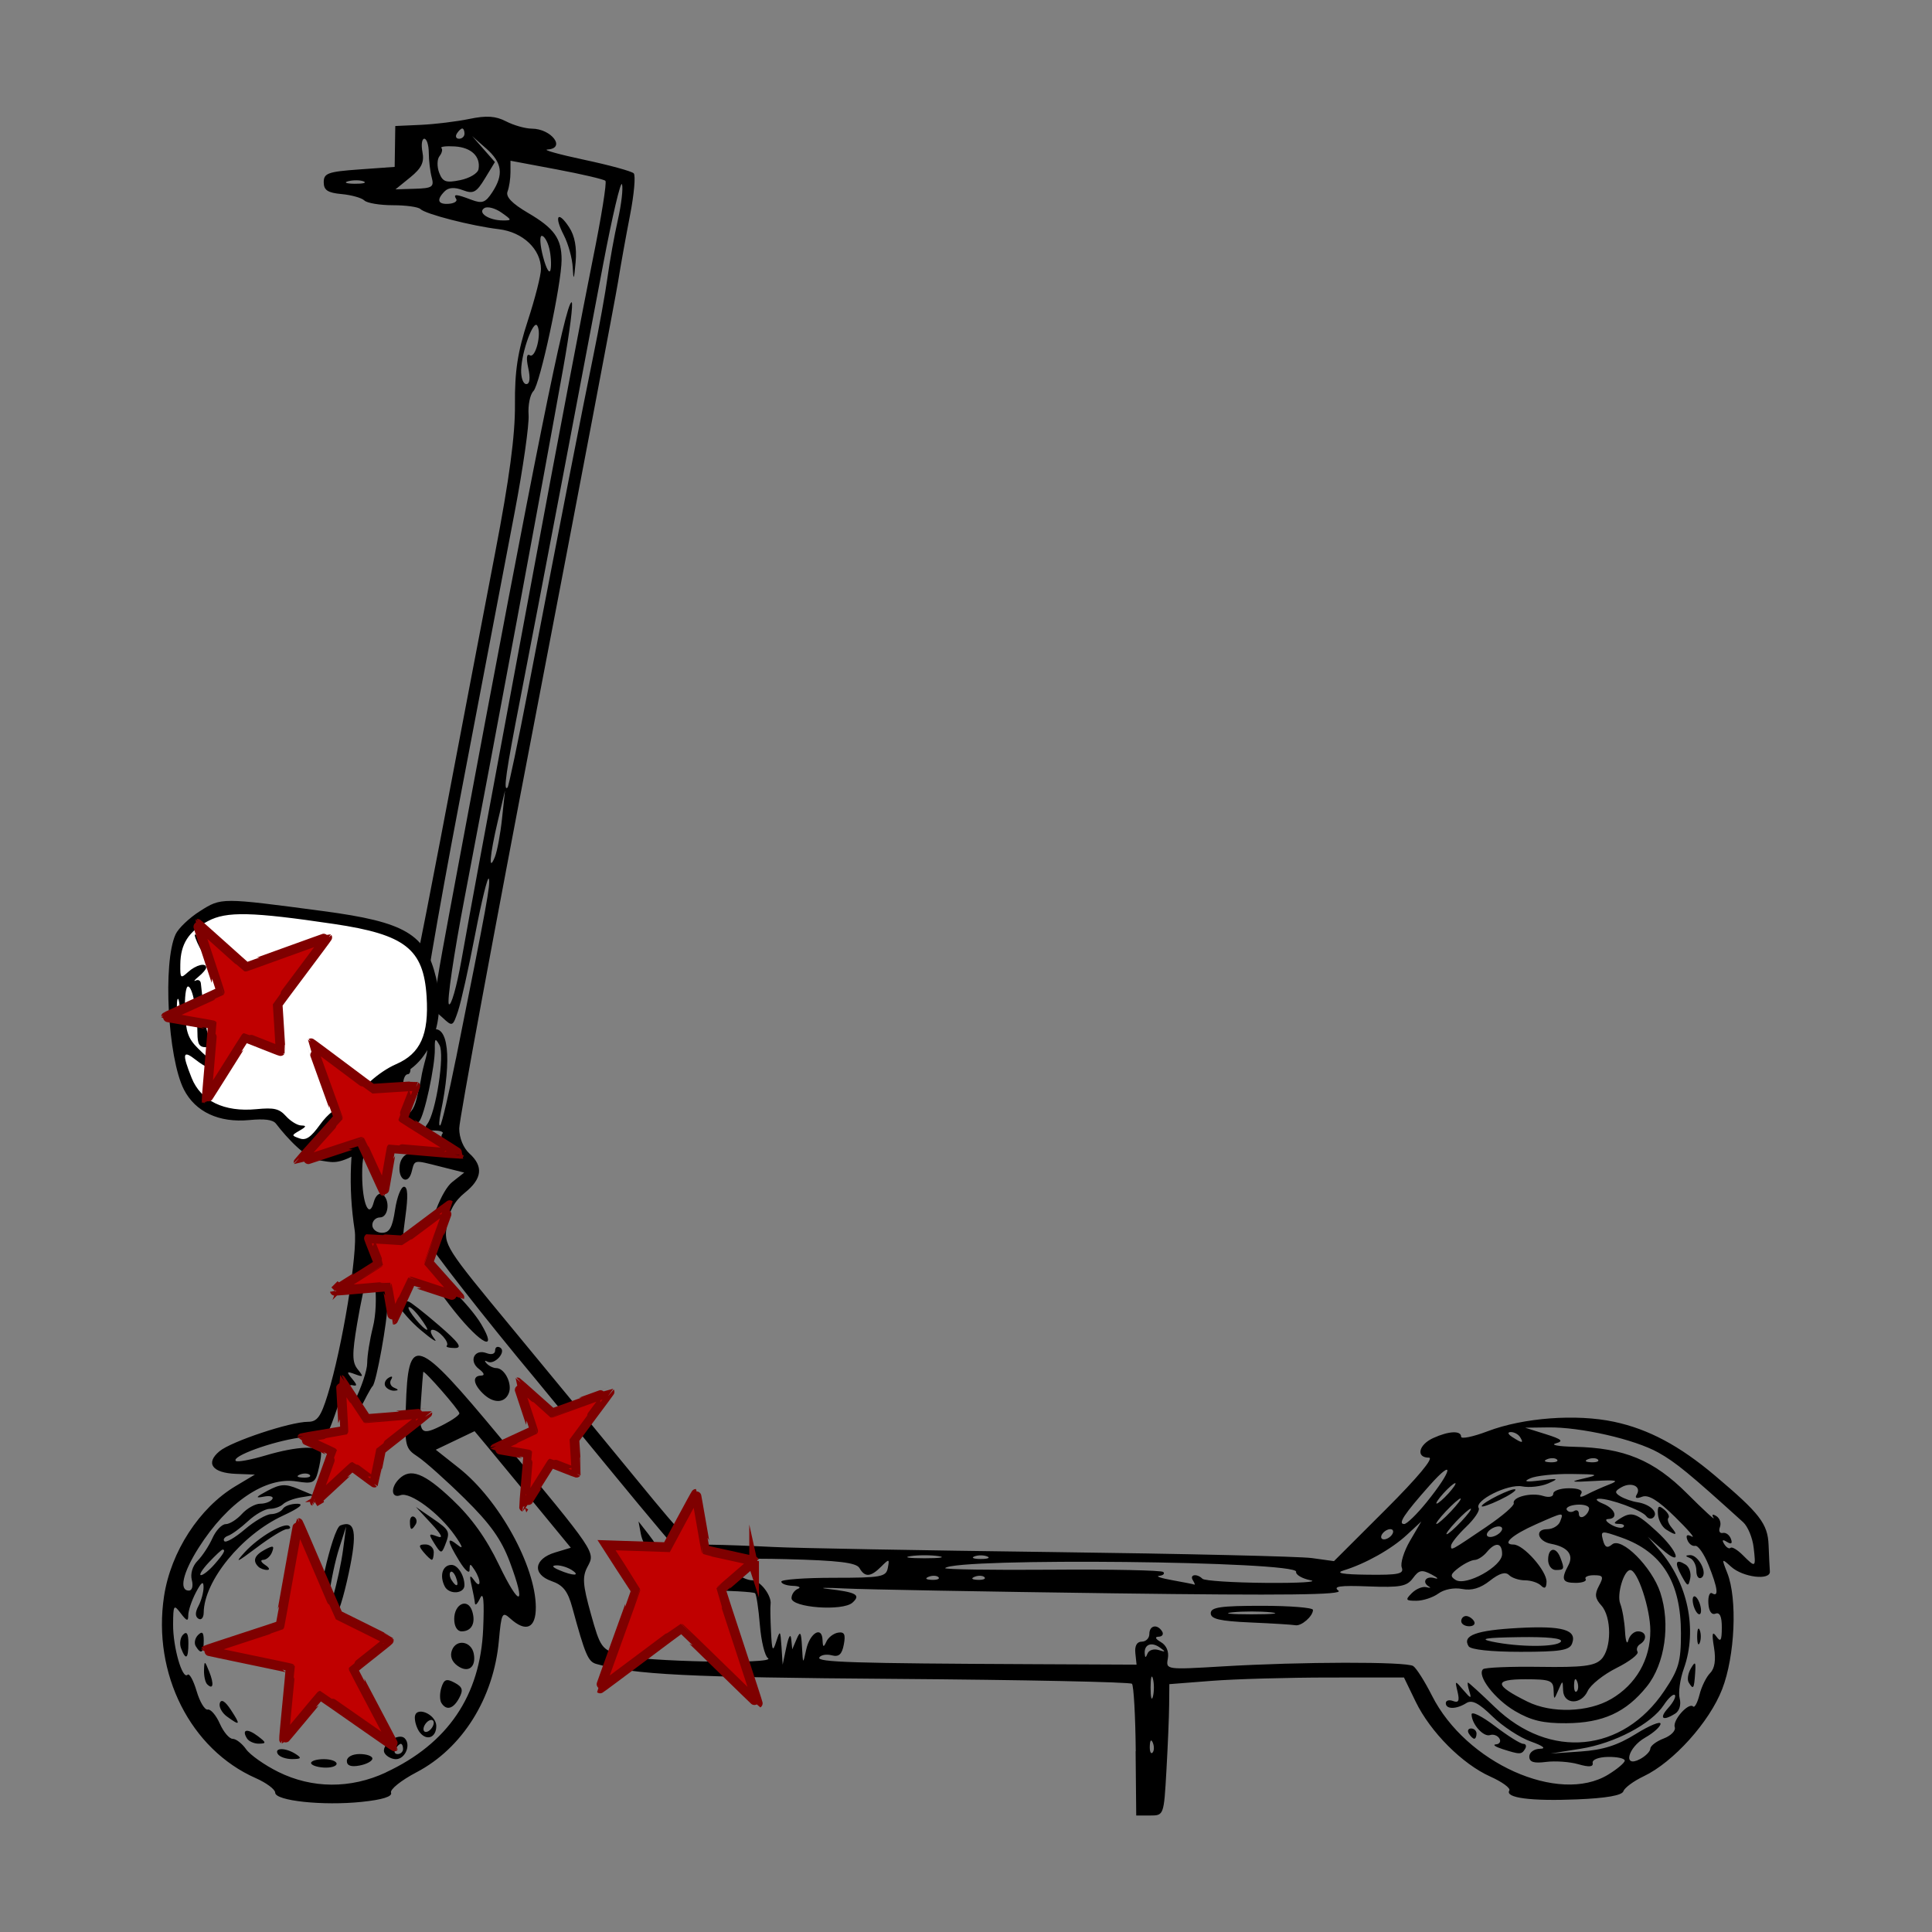 <?xml version="1.0" encoding="UTF-8" standalone="no"?>
<!-- Created with Inkscape (http://www.inkscape.org/) -->

<svg
   width="100mm"
   height="100mm"
   viewBox="0 0 100 100"
   version="1.1"
   id="svg5"
   xml:space="preserve"
   inkscape:version="1.2.2 (732a01da63, 2022-12-09)"
   sodipodi:docname="scooter.svg"
   xmlns:inkscape="http://www.inkscape.org/namespaces/inkscape"
   xmlns:sodipodi="http://sodipodi.sourceforge.net/DTD/sodipodi-0.dtd"
   xmlns="http://www.w3.org/2000/svg"
   xmlns:svg="http://www.w3.org/2000/svg"><rect x="0" y="0" width="100" height="100" fill="#808080" stroke="none"/><sodipodi:namedview
     id="namedview7"
     pagecolor="#ffffff"
     bordercolor="#000000"
     borderopacity="0.25"
     inkscape:showpageshadow="2"
     inkscape:pageopacity="0.0"
     inkscape:pagecheckerboard="0"
     inkscape:deskcolor="#d1d1d1"
     inkscape:document-units="mm"
     showgrid="false"
     inkscape:zoom="2.1165587"
     inkscape:cx="177.41062"
     inkscape:cy="202.92374"
     inkscape:window-width="1920"
     inkscape:window-height="1009"
     inkscape:window-x="1912"
     inkscape:window-y="-8"
     inkscape:window-maximized="1"
     inkscape:current-layer="layer1" /><defs
     id="defs2" /><g
     inkscape:label="Layer 1"
     inkscape:groupmode="layer"
     id="layer1"><g
       id="g3742"><path
         style="fill:#000000;stroke-width:0.265"
         d="m 58.786,90.64 c -0.017,-1.828 -0.106,-3.397 -0.196,-3.488 -0.09,-0.09 -5.61,-0.204 -12.265,-0.253 -10.735,-0.079 -13.486,-0.216 -15.458,-0.772 -0.428,-0.121 -0.577,-0.47 -1.245,-2.92 -0.231,-0.849 -0.475,-1.161 -1.07,-1.368 -1.016,-0.354 -0.921,-1.151 0.178,-1.483 l 0.815,-0.246 -1.864,-2.267 c -1.025,-1.247 -2.146,-2.604 -2.491,-3.016 l -0.626,-0.749 -1.004,0.48 -1.004,0.48 1.203,0.952 c 2.068,1.636 3.961,5.063 3.975,7.194 0.007,1.098 -0.508,1.327 -1.325,0.588 -0.413,-0.374 -0.457,-0.287 -0.588,1.154 -0.27,2.978 -1.89,5.564 -4.265,6.808 -0.788,0.412 -1.38,0.887 -1.316,1.055 0.077,0.2 -0.446,0.364 -1.513,0.475 -2.006,0.21 -4.483,-0.052 -4.483,-0.475 0,-0.17 -0.453,-0.509 -1.006,-0.753 -3.379,-1.491 -5.353,-5.404 -4.748,-9.41 0.349,-2.307 1.829,-4.587 3.703,-5.705 l 1,-0.597 -0.977,-0.037 c -1.231,-0.046 -1.6,-0.552 -0.856,-1.171 0.612,-0.509 3.663,-1.524 4.582,-1.524 0.475,0 0.666,-0.262 1.015,-1.389 0.76,-2.455 1.572,-7.403 1.4,-8.529 -0.344,-2.251 -0.257,-4.341 0.295,-7.015 0.73,-3.542 1,-4.233 1.647,-4.233 0.283,0 0.553,0.118 0.602,0.261 0.049,0.144 0.897,-3.994 1.886,-9.194 0.989,-5.201 2.267,-11.896 2.841,-14.88 0.736,-3.825 1.039,-6.087 1.026,-7.673 -0.014,-1.736 0.138,-2.725 0.664,-4.336 0.375,-1.148 0.682,-2.352 0.682,-2.676 0,-1.029 -0.937,-1.916 -2.181,-2.065 -1.417,-0.17 -3.797,-0.781 -4.059,-1.043 -0.109,-0.109 -0.75,-0.198 -1.424,-0.198 -0.674,0 -1.339,-0.111 -1.477,-0.246 -0.138,-0.135 -0.668,-0.284 -1.177,-0.331 -0.721,-0.066 -0.926,-0.202 -0.926,-0.614 0,-0.466 0.22,-0.545 1.836,-0.661 l 1.836,-0.132 0.016,-1.058 0.016,-1.058 1.323,-0.06 c 0.728,-0.033 1.856,-0.171 2.508,-0.306 0.893,-0.185 1.362,-0.154 1.905,0.126 0.396,0.205 0.994,0.374 1.329,0.376 1.028,0.007 1.788,1.025 0.807,1.081 -0.255,0.015 0.603,0.253 1.906,0.531 1.303,0.277 2.457,0.593 2.563,0.701 0.107,0.108 0.02,1.09 -0.193,2.181 -0.213,1.091 -0.491,2.639 -0.618,3.44 -0.128,0.8 -2.029,10.802 -4.225,22.225 -2.196,11.423 -3.994,21.138 -3.995,21.589 -0.002,0.485 0.213,1.014 0.527,1.298 0.736,0.666 0.661,1.311 -0.237,2.031 -0.527,0.423 -0.817,0.945 -0.93,1.673 -0.161,1.046 -0.12,1.111 3.446,5.424 1.985,2.401 4.853,5.884 6.372,7.739 2.73,3.332 2.777,3.374 3.869,3.383 0.608,0.005 2.058,0.059 3.222,0.118 1.164,0.059 7.653,0.177 14.42,0.262 6.767,0.085 12.817,0.225 13.445,0.312 l 1.142,0.158 2.682,-2.678 c 1.651,-1.648 2.509,-2.678 2.232,-2.678 -0.685,0 -0.538,-0.669 0.224,-1.016 0.806,-0.367 1.443,-0.397 1.443,-0.068 0,0.132 0.62,0.003 1.379,-0.285 1.843,-0.7 4.574,-0.905 6.533,-0.489 1.781,0.378 3.391,1.236 5.224,2.784 2.33,1.967 2.736,2.494 2.779,3.6 0.022,0.567 0.052,1.179 0.066,1.361 0.039,0.484 -1.393,0.313 -2.004,-0.24 -0.498,-0.451 -0.503,-0.443 -0.201,0.319 0.531,1.338 0.401,4.3 -0.264,6.017 -0.662,1.708 -2.531,3.782 -4.065,4.51 -0.516,0.245 -0.987,0.593 -1.047,0.773 -0.072,0.217 -0.888,0.36 -2.408,0.422 -2.382,0.098 -3.732,-0.08 -3.497,-0.46 0.075,-0.121 -0.367,-0.445 -0.981,-0.72 -1.452,-0.65 -3.106,-2.309 -3.867,-3.88 l -0.605,-1.25 -3.879,0.002 c -2.133,7.9e-4 -4.866,0.078 -6.072,0.172 l -2.193,0.171 -0.01,1.084 c -0.005,0.596 -0.069,2.126 -0.142,3.4 -0.131,2.307 -0.134,2.315 -0.847,2.315 h -0.715 l -0.032,-3.324 z m -38.812,1.098 c 3.207,-1.493 4.887,-3.973 5.035,-7.431 0.062,-1.453 0.013,-1.951 -0.157,-1.587 -0.136,0.291 -0.257,0.41 -0.27,0.265 -0.012,-0.146 -0.09,-0.562 -0.174,-0.926 -0.119,-0.519 -0.09,-0.576 0.132,-0.265 0.353,0.495 0.378,0.014 0.027,-0.529 -0.228,-0.353 -0.257,-0.353 -0.262,0 -0.003,0.218 -0.243,0.007 -0.533,-0.469 -0.647,-1.062 -0.669,-1.296 -0.075,-0.82 0.3,0.241 0.249,0.073 -0.151,-0.497 -0.811,-1.157 -2.32,-2.277 -2.813,-2.088 -0.479,0.184 -0.534,-0.383 -0.082,-0.835 0.592,-0.592 1.298,-0.321 2.757,1.059 1,0.946 1.754,1.998 2.412,3.366 1.09,2.266 1.436,2.185 0.568,-0.133 -0.439,-1.172 -1.007,-1.97 -2.333,-3.278 -0.965,-0.95 -2.06,-1.929 -2.434,-2.174 -0.647,-0.425 -0.677,-0.549 -0.615,-2.559 0.118,-3.844 0.496,-3.72 4.925,1.616 4.949,5.963 4.889,5.875 4.481,6.638 -0.28,0.524 -0.252,0.926 0.173,2.449 0.487,1.746 0.552,1.836 1.545,2.135 1.114,0.336 8.112,0.475 7.62,0.151 -0.162,-0.107 -0.351,-0.879 -0.419,-1.715 -0.068,-0.837 -0.179,-1.577 -0.247,-1.645 -0.068,-0.068 -1.339,-0.141 -2.825,-0.162 -1.486,-0.021 -2.767,-0.144 -2.847,-0.273 -0.08,-0.13 0.308,-0.237 0.862,-0.239 0.554,-0.002 1.529,-0.185 2.166,-0.407 1.04,-0.362 1.204,-0.362 1.608,0.004 0.247,0.224 0.645,0.407 0.883,0.407 0.413,0 1.027,0.803 0.953,1.246 -0.019,0.115 -0.009,0.745 0.023,1.4 0.049,1.01 0.09,1.09 0.27,0.529 0.198,-0.617 0.216,-0.599 0.273,0.265 l 0.061,0.926 0.195,-0.926 c 0.115,-0.544 0.217,-0.708 0.248,-0.397 l 0.053,0.529 0.227,-0.529 c 0.189,-0.44 0.236,-0.373 0.277,0.397 0.05,0.921 0.051,0.922 0.217,0.154 0.189,-0.872 0.819,-1.249 0.847,-0.507 0.015,0.388 0.055,0.405 0.198,0.088 0.099,-0.218 0.372,-0.428 0.607,-0.466 0.327,-0.053 0.396,0.091 0.296,0.617 -0.098,0.513 -0.256,0.654 -0.625,0.557 -0.272,-0.071 -0.561,-0.021 -0.642,0.111 -0.152,0.247 1.736,0.306 11.128,0.348 l 5.292,0.024 -0.063,-0.595 c -0.04,-0.379 0.08,-0.595 0.331,-0.595 0.217,0 0.394,-0.179 0.394,-0.397 0,-0.449 0.414,-0.532 0.661,-0.132 0.09,0.146 0.008,0.268 -0.183,0.273 -0.213,0.005 -0.166,0.113 0.119,0.279 0.288,0.168 0.425,0.493 0.36,0.852 -0.105,0.578 -0.091,0.58 2.842,0.405 4.063,-0.243 9.5,-0.253 9.858,-0.018 0.163,0.107 0.6,0.797 0.972,1.534 1.757,3.484 6.569,5.641 9.117,4.087 0.473,-0.288 0.86,-0.615 0.86,-0.727 0,-0.111 -0.387,-0.197 -0.86,-0.19 -0.491,0.007 -0.834,0.14 -0.801,0.31 0.042,0.209 -0.182,0.229 -0.743,0.068 -0.441,-0.127 -1.192,-0.18 -1.669,-0.119 -0.637,0.082 -0.867,0.008 -0.867,-0.279 0,-0.215 0.247,-0.395 0.551,-0.401 0.346,-0.007 0.169,-0.148 -0.477,-0.378 -0.565,-0.201 -1.459,-0.787 -1.985,-1.301 -0.712,-0.696 -1.059,-0.871 -1.353,-0.684 -0.515,0.326 -1.058,0.327 -1.058,0.002 0,-0.141 0.17,-0.191 0.378,-0.111 0.282,0.108 0.341,-0.011 0.232,-0.471 -0.144,-0.609 -0.141,-0.61 0.305,-0.087 0.378,0.443 0.428,0.453 0.306,0.066 -0.08,-0.255 -0.113,-0.463 -0.072,-0.463 0.04,0 0.668,0.573 1.395,1.274 2.829,2.726 6.614,2.361 8.767,-0.847 0.748,-1.114 0.86,-1.502 0.86,-2.981 0,-2.648 -0.974,-4.21 -3.091,-4.957 -1.032,-0.364 -1.075,-0.358 -0.947,0.131 0.101,0.386 0.219,0.442 0.478,0.227 0.484,-0.401 2.055,1.17 2.491,2.491 0.538,1.629 0.242,3.696 -0.696,4.863 -1.079,1.342 -2.272,1.888 -4.164,1.903 -1.193,0.01 -1.823,-0.139 -2.656,-0.627 -1.059,-0.621 -1.99,-1.838 -1.659,-2.168 0.09,-0.09 1.406,-0.145 2.926,-0.123 2.225,0.033 2.846,-0.043 3.189,-0.386 0.546,-0.545 0.55,-2.194 0.008,-2.793 -0.329,-0.363 -0.355,-0.579 -0.123,-1.013 0.255,-0.477 0.22,-0.551 -0.259,-0.551 -0.305,0 -0.499,0.089 -0.431,0.198 0.068,0.109 -0.164,0.198 -0.514,0.198 -0.696,0 -0.77,-0.181 -0.377,-0.916 0.289,-0.54 -0.041,-0.946 -0.899,-1.106 -0.693,-0.129 -0.863,-0.756 -0.205,-0.756 0.288,0 0.591,-0.179 0.675,-0.397 0.192,-0.5 0.209,-0.502 -1.242,0.14 -1.252,0.554 -1.805,1.051 -1.168,1.051 0.513,0 1.719,1.362 1.707,1.927 -0.007,0.325 -0.096,0.387 -0.284,0.198 -0.15,-0.15 -0.523,-0.273 -0.829,-0.273 -0.306,0 -0.678,-0.122 -0.828,-0.272 -0.186,-0.187 -0.499,-0.094 -0.993,0.295 -0.495,0.389 -0.945,0.522 -1.434,0.425 -0.413,-0.082 -0.93,0.017 -1.227,0.234 -0.282,0.207 -0.797,0.376 -1.143,0.376 -0.559,0 -0.585,-0.044 -0.234,-0.396 0.218,-0.218 0.554,-0.356 0.747,-0.308 0.193,0.049 0.261,0.038 0.152,-0.023 -0.396,-0.222 -0.186,-0.576 0.265,-0.447 0.255,0.073 0.193,-0.01 -0.138,-0.184 -0.508,-0.267 -0.658,-0.238 -0.968,0.187 -0.313,0.428 -0.655,0.492 -2.31,0.428 -1.477,-0.057 -1.847,-0.004 -1.545,0.221 0.293,0.218 -2.753,0.254 -11.642,0.137 -6.621,-0.087 -12.872,-0.2 -13.891,-0.25 -1.019,-0.05 -1.435,-0.043 -0.926,0.017 1.506,0.176 1.751,0.31 1.304,0.715 -0.505,0.456 -3.156,0.261 -3.156,-0.232 0,-0.192 0.149,-0.409 0.331,-0.483 0.182,-0.073 0.063,-0.143 -0.265,-0.154 -0.327,-0.011 -0.595,-0.11 -0.595,-0.219 2.7e-4,-0.109 1.219,-0.198 2.708,-0.198 2.464,0 2.717,-0.046 2.806,-0.51 0.092,-0.478 0.07,-0.482 -0.346,-0.066 -0.542,0.542 -0.843,0.561 -1.121,0.073 -0.161,-0.282 -1.076,-0.393 -3.825,-0.463 -1.987,-0.051 -3.556,5.3e-4 -3.486,0.114 0.128,0.206 -1.408,0.015 -1.794,-0.224 -0.113,-0.07 -1.79,-2.059 -3.726,-4.419 -1.936,-2.361 -3.72,-4.531 -3.963,-4.822 -2.494,-2.985 -5.51,-6.844 -5.51,-7.05 0,-0.931 0.693,-2.699 1.221,-3.114 l 0.625,-0.492 -1.172,-0.295 c -1.484,-0.374 -1.38,-0.391 -1.551,0.261 -0.188,0.72 -0.731,0.392 -0.613,-0.371 0.051,-0.333 0.28,-0.583 0.537,-0.584 0.246,-0.001 0.548,-0.165 0.671,-0.365 0.123,-0.199 0.358,-0.279 0.522,-0.178 0.164,0.101 0.23,0.295 0.146,0.431 -0.084,0.135 0.038,0.246 0.27,0.246 0.33,0 0.364,-0.108 0.157,-0.494 -0.146,-0.272 -0.189,-0.57 -0.098,-0.661 0.092,-0.092 -0.105,-0.167 -0.439,-0.167 -0.446,0 -0.537,-0.087 -0.347,-0.331 0.446,-0.569 0.917,-3.591 0.637,-4.09 -0.215,-0.384 -0.252,-0.353 -0.242,0.198 0.015,0.893 -0.548,3.493 -0.815,3.76 -0.12,0.12 -0.525,0.101 -0.902,-0.043 -0.79,-0.3 -1.445,0.239 -1.304,1.075 0.051,0.302 -0.075,0.489 -0.331,0.489 -0.317,0 -0.413,0.292 -0.409,1.257 0.005,1.469 0.365,2.296 0.603,1.385 0.084,-0.321 0.277,-0.5 0.434,-0.404 0.427,0.264 0.338,1.202 -0.114,1.202 -0.218,0 -0.397,0.179 -0.397,0.397 0,0.218 0.225,0.397 0.499,0.397 0.389,0 0.539,-0.263 0.678,-1.191 0.098,-0.655 0.307,-1.191 0.463,-1.191 0.195,0 0.218,0.481 0.074,1.521 -0.116,0.837 -0.221,1.938 -0.235,2.447 -0.013,0.509 -0.173,1.021 -0.355,1.138 -0.182,0.116 -0.331,0.519 -0.331,0.896 0,0.89 -0.587,4.146 -0.778,4.317 -0.081,0.073 -0.432,0.728 -0.78,1.455 -0.348,0.728 -0.682,1.184 -0.743,1.013 -0.061,-0.17 0.194,-0.911 0.566,-1.645 0.372,-0.734 0.677,-1.643 0.677,-2.02 0,-0.377 0.133,-1.212 0.295,-1.856 0.327,-1.299 0.074,-3.596 -0.291,-2.635 -0.11,0.291 -0.346,1.396 -0.525,2.456 -0.267,1.585 -0.261,2.004 0.032,2.365 0.312,0.384 0.294,0.415 -0.144,0.25 -0.432,-0.162 -0.453,-0.131 -0.154,0.23 0.281,0.338 0.282,0.402 0.004,0.337 -0.202,-0.048 -0.506,0.406 -0.742,1.11 -0.22,0.655 -0.443,1.24 -0.496,1.301 -0.053,0.061 -0.721,0.199 -1.485,0.307 -1.44,0.204 -3.531,0.968 -3.296,1.203 0.074,0.074 0.763,-0.052 1.532,-0.28 1.688,-0.501 2.89,-0.536 2.885,-0.084 -0.002,0.182 -0.079,0.611 -0.171,0.954 -0.146,0.545 -0.283,0.605 -1.087,0.474 -1.612,-0.262 -3.584,1.07 -5.083,3.434 -0.819,1.291 -1.029,2.215 -0.504,2.215 0.169,0 0.234,-0.235 0.152,-0.549 -0.085,-0.324 0.038,-0.732 0.3,-0.996 0.244,-0.246 0.59,-0.773 0.768,-1.171 0.179,-0.398 0.488,-0.724 0.687,-0.724 0.199,0 0.577,-0.238 0.84,-0.529 0.263,-0.291 0.692,-0.529 0.951,-0.529 0.26,0 0.539,-0.108 0.621,-0.24 0.082,-0.132 -0.12,-0.188 -0.447,-0.124 -0.46,0.089 -0.415,0.02 0.2,-0.307 0.666,-0.354 0.925,-0.369 1.588,-0.093 l 0.791,0.33 -0.661,0.107 c -0.364,0.059 -0.775,0.216 -0.913,0.35 -0.138,0.133 -0.448,0.242 -0.689,0.242 -0.241,0 -0.746,0.285 -1.122,0.634 -0.376,0.349 -0.84,0.69 -1.031,0.758 -0.191,0.068 -0.28,0.197 -0.198,0.286 0.082,0.09 0.558,-0.187 1.058,-0.614 0.5,-0.428 1.111,-0.782 1.357,-0.788 0.246,-0.006 0.521,-0.13 0.611,-0.275 0.09,-0.146 0.424,-0.263 0.743,-0.262 0.386,0.002 0.136,0.209 -0.749,0.621 -2.132,0.993 -4.07,3.368 -4.09,5.014 -0.003,0.263 -0.125,0.405 -0.271,0.315 -0.177,-0.11 -0.177,-0.328 0,-0.66 0.146,-0.273 0.265,-0.712 0.264,-0.976 -0.001,-0.342 -0.116,-0.261 -0.397,0.277 -0.217,0.417 -0.395,0.946 -0.395,1.175 0,0.336 -0.075,0.317 -0.388,-0.096 -0.362,-0.479 -0.389,-0.44 -0.397,0.571 -0.009,1.181 0.48,2.882 0.75,2.609 0.092,-0.093 0.302,0.288 0.467,0.846 0.164,0.559 0.424,0.989 0.576,0.956 0.152,-0.033 0.434,0.295 0.625,0.728 0.192,0.433 0.491,0.787 0.666,0.787 0.175,0 0.486,0.241 0.692,0.535 0.206,0.294 0.957,0.824 1.669,1.177 1.75,0.868 3.743,0.879 5.564,0.031 z m -3.873,-0.486 c -1.03e-4,-0.109 0.297,-0.198 0.661,-0.198 0.364,0 0.661,0.106 0.661,0.237 0,0.13 -0.298,0.219 -0.661,0.198 -0.364,-0.021 -0.661,-0.127 -0.661,-0.237 z m 1.852,-0.103 c 0,-0.208 0.28,-0.36 0.661,-0.36 0.364,0 0.661,0.105 0.661,0.234 0,0.129 -0.298,0.291 -0.661,0.36 -0.444,0.085 -0.661,0.008 -0.661,-0.234 z m -3.572,-0.36 c -0.208,-0.337 0.405,-0.337 0.926,0 0.323,0.209 0.288,0.257 -0.183,0.261 -0.319,0.002 -0.653,-0.115 -0.743,-0.261 z m 5.531,-0.04 c -0.247,-0.399 0.704,-1.107 1.038,-0.772 0.337,0.337 0.021,1.077 -0.46,1.077 -0.214,0 -0.474,-0.137 -0.578,-0.305 z m 0.951,-0.224 c 0,-0.146 -0.052,-0.265 -0.117,-0.265 -0.064,0 -0.19,0.119 -0.28,0.265 -0.09,0.146 -0.037,0.265 0.117,0.265 0.154,0 0.28,-0.119 0.28,-0.265 z m 56.885,0 c -0.364,-0.117 -0.506,-0.224 -0.315,-0.238 0.19,-0.015 0.269,-0.152 0.174,-0.305 -0.095,-0.153 -0.31,-0.232 -0.479,-0.175 -0.342,0.115 -0.947,-0.557 -0.96,-1.066 -0.005,-0.181 0.536,0.087 1.202,0.595 0.666,0.508 1.328,0.924 1.471,0.924 0.143,0 0.186,0.119 0.096,0.265 -0.184,0.297 -0.262,0.297 -1.191,0 z m -64.966,-0.547 c -0.288,-0.466 0.016,-0.532 0.559,-0.12 0.448,0.339 0.455,0.387 0.062,0.394 -0.246,0.005 -0.526,-0.119 -0.622,-0.274 z m 8.95,-0.304 c -0.148,-0.187 -0.265,-0.537 -0.26,-0.778 0.011,-0.626 1.11,-0.185 1.11,0.446 0,0.593 -0.492,0.785 -0.85,0.331 z m 0.718,-0.503 c 0,-0.146 -0.119,-0.191 -0.265,-0.101 -0.146,0.09 -0.265,0.283 -0.265,0.428 0,0.146 0.119,0.191 0.265,0.101 0.146,-0.09 0.265,-0.283 0.265,-0.428 z m 53.578,0.56 c -0.09,-0.146 -0.037,-0.265 0.117,-0.265 0.154,0 0.28,0.119 0.28,0.265 0,0.146 -0.052,0.265 -0.117,0.265 -0.064,0 -0.19,-0.119 -0.28,-0.265 z m -64.28,-0.883 c -0.266,-0.195 -0.432,-0.509 -0.369,-0.698 0.074,-0.222 0.277,-0.096 0.572,0.354 0.518,0.79 0.485,0.846 -0.202,0.344 z m 11.097,-0.707 c -0.091,-0.147 -0.09,-0.504 0.002,-0.794 0.136,-0.429 0.263,-0.475 0.682,-0.251 0.413,0.221 0.46,0.377 0.238,0.794 -0.304,0.568 -0.665,0.666 -0.922,0.251 z m -12.125,-0.968 c -0.097,-0.097 -0.169,-0.424 -0.16,-0.728 0.015,-0.507 0.037,-0.5 0.27,0.083 0.259,0.648 0.205,0.961 -0.111,0.645 z m 12.958,-0.954 c -0.297,-0.217 -0.399,-0.507 -0.283,-0.808 0.227,-0.592 1.002,-0.465 1.127,0.183 0.136,0.705 -0.296,1.025 -0.844,0.624 z M 9.374,85.321 c -0.093,-0.243 -0.046,-0.564 0.104,-0.714 0.188,-0.188 0.273,-0.05 0.273,0.441 0,0.816 -0.132,0.912 -0.377,0.273 z m 0.76,-0.111 c -0.098,-0.158 -0.045,-0.42 0.117,-0.582 0.216,-0.216 0.294,-0.14 0.294,0.288 0,0.639 -0.137,0.737 -0.411,0.294 z m 65.881,0 c -0.345,-0.559 0.385,-0.827 2.569,-0.946 2.303,-0.125 3.058,0.095 2.784,0.81 -0.133,0.347 -0.615,0.424 -2.669,0.424 -1.519,0 -2.576,-0.113 -2.684,-0.288 z m 4.777,-0.242 c 0.105,-0.17 -0.672,-0.252 -2.167,-0.23 -1.727,0.026 -2.091,0.085 -1.405,0.23 1.41,0.297 3.388,0.297 3.572,0 z m -57.282,-1.162 c 0,-0.802 0.707,-1.116 0.93,-0.414 0.196,0.618 -0.029,1.047 -0.548,1.047 -0.226,0 -0.381,-0.258 -0.381,-0.633 z m -7.01,0.107 c -0.274,-0.443 0.707,-4.8 1.116,-4.956 0.775,-0.297 0.889,0.343 0.436,2.462 -0.537,2.514 -1.04,3.322 -1.551,2.495 z m 1.258,-3.707 0.157,-1.191 -0.362,1.129 c -0.199,0.621 -0.427,1.692 -0.506,2.381 l -0.144,1.253 0.349,-1.191 c 0.192,-0.655 0.42,-1.726 0.506,-2.381 z m 46.961,3.772 c -1.579,-0.069 -2.051,-0.179 -2.051,-0.476 0,-0.312 0.504,-0.386 2.646,-0.386 1.455,0 2.646,0.095 2.646,0.212 0,0.328 -0.603,0.853 -0.913,0.793 -0.153,-0.029 -1.201,-0.094 -2.328,-0.143 z m 1.058,-0.525 c -0.546,-0.057 -1.439,-0.057 -1.984,0 -0.546,0.057 -0.099,0.104 0.992,0.104 1.091,0 1.538,-0.047 0.992,-0.104 z m 9.856,0.457 c 0,-0.146 0.112,-0.265 0.249,-0.265 0.137,0 0.323,0.119 0.412,0.265 0.09,0.146 -0.022,0.265 -0.249,0.265 -0.227,0 -0.412,-0.119 -0.412,-0.265 z m -52.612,-1.796 c -0.287,-0.559 -0.113,-1.115 0.351,-1.115 0.321,0 0.668,0.547 0.668,1.052 0,0.45 -0.795,0.499 -1.019,0.063 z m 0.581,-0.465 c -0.086,-0.225 -0.213,-0.352 -0.283,-0.282 -0.069,0.069 -0.048,0.253 0.048,0.408 0.261,0.422 0.413,0.34 0.234,-0.126 z m -10.234,-0.562 c -0.306,-0.306 -0.194,-0.589 0.347,-0.879 0.427,-0.228 0.495,-0.206 0.369,0.123 -0.085,0.222 -0.291,0.405 -0.457,0.407 -0.166,0.002 -0.124,0.119 0.094,0.261 0.218,0.141 0.268,0.258 0.11,0.261 -0.158,0.002 -0.366,-0.075 -0.463,-0.172 z m 66.763,-0.353 c 0,-0.631 0.406,-0.702 0.633,-0.111 0.227,0.591 0.209,0.64 -0.236,0.64 -0.22,0 -0.397,-0.235 -0.397,-0.529 z m -67.469,-0.385 c 0.733,-0.802 2.082,-1.59 2.318,-1.354 0.083,0.084 0.022,0.152 -0.137,0.152 -0.159,0 -0.863,0.433 -1.565,0.963 -1.032,0.778 -1.15,0.824 -0.616,0.239 z m 19.518,0.458 c 0.476,-0.059 1.19,-0.058 1.587,0.003 0.398,0.06 0.008,0.109 -0.865,0.107 -0.873,-0.002 -1.198,-0.051 -0.723,-0.11 z m -10.257,-0.47 c -0.27,-0.325 -0.252,-0.397 0.1,-0.397 0.236,0 0.429,0.179 0.429,0.397 0,0.218 -0.045,0.397 -0.1,0.397 -0.055,0 -0.248,-0.179 -0.429,-0.397 z m 0.566,-0.436 c -0.319,-0.511 -0.306,-0.548 0.135,-0.379 0.341,0.131 0.248,-0.072 -0.305,-0.668 l -0.793,-0.856 0.86,0.592 c 0.906,0.624 0.931,0.68 0.64,1.415 -0.166,0.42 -0.215,0.411 -0.537,-0.105 z m 11.136,0.347 c -0.185,-0.118 -0.39,-0.503 -0.456,-0.856 l -0.119,-0.642 0.516,0.661 c 0.699,0.897 0.724,1.259 0.058,0.836 z m -12.407,-1.486 c 0,-0.212 0.101,-0.323 0.225,-0.246 0.124,0.076 0.156,0.25 0.073,0.385 -0.214,0.346 -0.297,0.307 -0.297,-0.139 z m 6.836,-5.696 c -0.414,-0.56 -0.463,-0.739 -0.172,-0.627 0.419,0.161 1.047,1.115 0.858,1.304 -0.059,0.059 -0.367,-0.246 -0.685,-0.677 z m -3.069,-0.949 c -0.5,-0.5 -0.538,-0.904 -0.085,-0.916 0.209,-0.005 0.167,-0.133 -0.113,-0.346 -0.542,-0.412 -0.227,-1.057 0.399,-0.817 0.257,0.099 0.442,0.041 0.442,-0.139 0,-0.17 0.118,-0.236 0.262,-0.147 0.345,0.213 -0.301,0.924 -0.659,0.725 -0.147,-0.082 -0.167,-0.04 -0.044,0.094 0.121,0.132 0.346,0.241 0.5,0.241 0.431,0 0.838,0.803 0.653,1.287 -0.21,0.548 -0.816,0.555 -1.354,0.017 z m -5.035,-0.36 c -0.084,-0.135 -0.013,-0.332 0.158,-0.438 0.185,-0.114 0.239,-0.077 0.135,0.091 -0.096,0.156 -0.025,0.343 0.158,0.417 0.238,0.096 0.243,0.14 0.017,0.155 -0.173,0.011 -0.384,-0.09 -0.467,-0.225 z m 3.174,-2.101 c 0.167,-0.167 -0.42,-0.828 -0.737,-0.828 -0.146,0 -0.101,0.208 0.099,0.463 0.2,0.255 -0.128,0.046 -0.729,-0.463 -0.995,-0.844 -1.832,-2.145 -1.066,-1.658 0.168,0.107 0.373,0.197 0.455,0.199 0.082,0.002 0.776,0.544 1.542,1.204 1.074,0.925 1.27,1.2 0.855,1.2 -0.296,0 -0.485,-0.053 -0.42,-0.117 z m -1.387,-1.463 c -0.261,-0.35 -0.524,-0.588 -0.584,-0.531 -0.109,0.105 0.761,1.166 0.956,1.166 0.057,0 -0.11,-0.286 -0.372,-0.636 z m 1.79,-0.32 c -0.763,-0.952 -1.314,-1.803 -1.226,-1.892 0.211,-0.211 2.021,1.563 2.609,2.56 0.875,1.48 -2e-4,1.058 -1.383,-0.668 z m -2.377,-3.079 c -0.015,-0.919 0.08,-1.257 0.355,-1.257 0.304,0 0.326,0.19 0.117,0.992 -0.411,1.573 -0.449,1.595 -0.471,0.265 z m 64.273,25.715 c 0,-0.144 0.31,-0.38 0.688,-0.524 0.379,-0.144 0.637,-0.409 0.575,-0.589 -0.123,-0.354 0.719,-1.3 0.951,-1.068 0.078,0.078 0.227,-0.199 0.331,-0.615 0.104,-0.416 0.352,-0.918 0.549,-1.116 0.24,-0.24 0.306,-0.68 0.2,-1.326 -0.119,-0.722 -0.088,-0.866 0.121,-0.569 0.222,0.314 0.281,0.219 0.284,-0.455 0.003,-0.574 -0.104,-0.81 -0.327,-0.725 -0.205,0.079 -0.345,-0.125 -0.369,-0.536 -0.021,-0.364 0.068,-0.597 0.198,-0.516 0.351,0.217 0.288,-0.274 -0.186,-1.459 -0.232,-0.58 -0.545,-1.029 -0.695,-0.998 -0.15,0.032 -0.332,-0.108 -0.406,-0.31 -0.09,-0.248 -0.014,-0.304 0.232,-0.173 0.201,0.107 -0.193,-0.352 -0.875,-1.02 -0.879,-0.861 -1.373,-1.163 -1.697,-1.039 -0.298,0.114 -0.395,0.074 -0.277,-0.116 0.255,-0.413 -0.271,-0.667 -0.787,-0.379 -0.357,0.2 -0.369,0.282 -0.068,0.47 0.201,0.125 0.6,0.264 0.888,0.309 0.647,0.101 1.095,0.52 0.834,0.782 -0.107,0.107 -0.278,0.079 -0.379,-0.063 -0.217,-0.304 -1.907,-0.924 -2.452,-0.9 -0.208,0.009 -0.11,0.124 0.217,0.256 0.637,0.256 0.812,0.78 0.265,0.794 -0.182,0.004 -0.113,0.134 0.152,0.289 0.266,0.154 0.553,0.21 0.639,0.124 0.086,-0.086 -0.012,-0.158 -0.218,-0.161 -0.309,-0.003 -0.305,-0.049 0.022,-0.261 0.624,-0.403 0.86,-0.323 1.918,0.649 1.13,1.038 1.379,1.901 0.265,0.918 l -0.728,-0.641 0.579,0.661 c 1.498,1.711 2.008,4.148 1.289,6.162 -0.197,0.552 -0.294,1.248 -0.215,1.548 0.082,0.315 -0.013,0.644 -0.226,0.779 -0.657,0.416 -0.86,0.255 -0.367,-0.289 0.264,-0.292 0.418,-0.593 0.341,-0.67 -0.076,-0.076 -0.333,0.157 -0.57,0.518 -0.643,0.981 -2.548,1.984 -4.303,2.264 l -1.555,0.249 1.561,-0.107 c 1.15,-0.079 1.899,-0.317 2.844,-0.905 0.706,-0.439 1.284,-0.678 1.284,-0.532 0,0.146 -0.356,0.469 -0.792,0.717 -0.915,0.52 -1.172,1.597 -0.266,1.112 0.291,-0.156 0.529,-0.401 0.529,-0.545 z m 1.986,-3.422 c -0.089,-0.144 -0.04,-0.472 0.11,-0.728 0.23,-0.393 0.264,-0.352 0.221,0.262 -0.056,0.801 -0.092,0.852 -0.331,0.465 z m 0.437,-2.383 c 0,-0.364 0.06,-0.513 0.133,-0.331 0.073,0.182 0.073,0.48 0,0.661 -0.073,0.182 -0.133,0.033 -0.133,-0.331 z m -0.148,-1.482 c -0.094,-0.245 -0.112,-0.506 -0.039,-0.578 0.073,-0.073 0.209,0.069 0.303,0.314 0.094,0.245 0.112,0.506 0.039,0.578 -0.073,0.073 -0.209,-0.069 -0.303,-0.314 z m -0.655,-1.65 c -0.385,-0.699 -0.314,-0.91 0.199,-0.593 0.192,0.119 0.302,0.44 0.245,0.713 -0.094,0.451 -0.136,0.44 -0.444,-0.121 z m 0.761,-0.27 c 0,-0.287 -0.149,-0.583 -0.331,-0.656 -0.249,-0.101 -0.252,-0.139 -0.009,-0.154 0.443,-0.029 0.952,0.955 0.605,1.169 -0.146,0.09 -0.265,-0.071 -0.265,-0.359 z m -1.569,-2.137 c -0.208,-0.132 -0.396,-0.485 -0.418,-0.785 -0.032,-0.431 0.035,-0.483 0.319,-0.248 0.197,0.164 0.297,0.359 0.222,0.434 -0.075,0.075 -0.004,0.296 0.158,0.491 0.342,0.412 0.253,0.445 -0.281,0.108 z m -26.561,11.046 c -0.085,-0.211 -0.147,-0.148 -0.16,0.16 -0.011,0.279 0.051,0.435 0.139,0.347 0.088,-0.088 0.097,-0.316 0.021,-0.507 z m 23.716,-2.267 c 1.292,-0.754 2.032,-2.043 2.032,-3.535 0,-1.147 -0.663,-3.148 -1.041,-3.143 -0.33,0.005 -0.705,1.261 -0.518,1.738 0.11,0.28 0.222,0.926 0.249,1.435 0.027,0.509 0.104,0.718 0.17,0.463 0.067,-0.255 0.291,-0.463 0.498,-0.463 0.436,0 0.504,0.42 0.109,0.664 -0.148,0.091 -0.206,0.268 -0.129,0.392 0.077,0.124 -0.413,0.502 -1.089,0.84 -0.676,0.338 -1.347,0.874 -1.492,1.192 -0.333,0.732 -1.247,0.706 -1.273,-0.036 -0.018,-0.535 -0.02,-0.535 -0.246,-0.01 -0.225,0.523 -0.228,0.522 -0.246,-0.017 -0.016,-0.482 -0.186,-0.546 -1.465,-0.546 -1.645,0 -1.616,0.302 0.113,1.158 1.248,0.617 3.143,0.559 4.328,-0.134 z m -23.714,-1.057 c -0.067,-0.255 -0.121,-0.046 -0.121,0.463 0,0.509 0.054,0.718 0.121,0.463 0.067,-0.255 0.067,-0.671 0,-0.926 z m 21.959,0.149 c -0.085,-0.211 -0.147,-0.148 -0.16,0.16 -0.011,0.279 0.051,0.435 0.139,0.347 0.088,-0.088 0.097,-0.316 0.021,-0.507 z m -21.661,-1.63 c 0.369,0.118 0.379,0.095 0.062,-0.13 -0.437,-0.309 -0.816,-0.163 -0.785,0.304 0.016,0.243 0.05,0.243 0.149,-8e-4 0.071,-0.174 0.329,-0.252 0.574,-0.173 z m 1.769,-3.612 c -0.186,-0.301 0.211,-0.362 0.497,-0.077 0.103,0.103 1.582,0.199 3.285,0.213 1.703,0.014 2.74,-0.048 2.303,-0.137 -0.437,-0.089 -0.77,-0.287 -0.741,-0.439 0.106,-0.55 -17.62,-0.736 -18.166,-0.19 -0.07,0.07 2.405,0.108 5.501,0.084 3.096,-0.024 5.702,0.029 5.791,0.118 0.089,0.089 -0.007,0.179 -0.213,0.199 -0.206,0.021 0.101,0.123 0.684,0.227 0.582,0.104 1.095,0.206 1.14,0.227 0.045,0.021 0.008,-0.082 -0.082,-0.227 z m 16.007,-1.35 c 0,-0.604 -0.343,-0.649 -0.794,-0.106 -0.181,0.218 -0.464,0.401 -0.628,0.405 -0.164,0.005 -0.536,0.188 -0.826,0.407 -0.431,0.326 -0.46,0.441 -0.158,0.628 0.54,0.334 2.405,-0.701 2.405,-1.335 z m -40.145,1.176 c -0.179,-0.072 -0.536,-0.077 -0.794,-0.01 -0.257,0.067 -0.111,0.126 0.326,0.132 0.437,0.005 0.647,-0.05 0.468,-0.122 z m 10.97,0.014 c -0.088,-0.088 -0.316,-0.097 -0.507,-0.021 -0.211,0.085 -0.148,0.147 0.16,0.16 0.279,0.011 0.435,-0.051 0.347,-0.139 z m 2.381,0 c -0.088,-0.088 -0.316,-0.097 -0.507,-0.021 -0.211,0.085 -0.148,0.147 0.16,0.16 0.279,0.011 0.435,-0.051 0.347,-0.139 z m -39.845,-0.674 c 0.478,-0.551 0.588,-0.753 0.408,-0.753 -0.047,0 -0.366,0.298 -0.708,0.661 -0.342,0.364 -0.525,0.661 -0.408,0.661 0.117,0 0.436,-0.256 0.708,-0.57 z m 18.486,0.305 c -0.218,-0.141 -0.575,-0.25 -0.794,-0.242 -0.262,0.01 -0.217,0.092 0.132,0.242 0.727,0.313 1.145,0.313 0.661,0 z m 42.959,-0.13 c -0.083,-0.217 0.11,-0.842 0.43,-1.389 l 0.582,-0.994 -0.753,0.697 c -0.79,0.732 -2.145,1.493 -3.265,1.834 -0.454,0.138 -0.062,0.209 1.247,0.224 1.59,0.019 1.885,-0.043 1.758,-0.372 z m 18.212,-1.043 c -0.058,-0.499 -0.302,-1.086 -0.542,-1.303 -2.783,-2.521 -3.493,-3.104 -4.391,-3.605 -1.231,-0.687 -4.022,-1.325 -5.703,-1.302 l -1.191,0.016 1.058,0.332 c 0.842,0.264 0.95,0.362 0.529,0.478 -0.291,0.08 0.134,0.16 0.944,0.177 2.593,0.054 4.118,0.685 5.854,2.421 0.852,0.852 1.469,1.419 1.37,1.259 -0.112,-0.181 -0.057,-0.215 0.144,-0.091 0.178,0.11 0.26,0.365 0.183,0.567 -0.077,0.202 -0.011,0.339 0.147,0.304 0.158,-0.035 0.348,0.102 0.422,0.305 0.09,0.247 0.022,0.298 -0.206,0.158 -0.229,-0.142 -0.275,-0.105 -0.14,0.113 0.11,0.178 0.257,0.266 0.328,0.195 0.07,-0.07 0.356,0.1 0.635,0.379 0.668,0.668 0.683,0.657 0.559,-0.401 z m -42.187,0.454 c -0.4,-0.061 -1.055,-0.061 -1.455,0 -0.4,0.061 -0.073,0.11 0.728,0.11 0.8,0 1.128,-0.05 0.728,-0.11 z m 2.514,0.014 c -0.182,-0.073 -0.48,-0.073 -0.661,0 -0.182,0.073 -0.033,0.133 0.331,0.133 0.364,0 0.513,-0.06 0.331,-0.133 z m 25.888,-1.566 c 0.787,-0.532 1.403,-1.065 1.37,-1.185 -0.09,-0.323 0.909,-0.574 1.516,-0.381 0.304,0.096 0.529,0.048 0.529,-0.114 0,-0.155 0.364,-0.282 0.809,-0.282 0.509,0 0.744,0.105 0.634,0.284 -0.122,0.197 -0.025,0.205 0.315,0.027 0.27,-0.141 0.788,-0.372 1.152,-0.513 0.527,-0.204 0.367,-0.24 -0.794,-0.174 -1.223,0.069 -1.307,0.047 -0.529,-0.133 0.825,-0.191 0.753,-0.217 -0.661,-0.231 -0.873,-0.009 -1.826,0.092 -2.117,0.224 -0.383,0.173 -0.236,0.204 0.529,0.109 0.936,-0.116 0.982,-0.098 0.397,0.157 -0.364,0.158 -0.969,0.227 -1.345,0.153 -0.73,-0.144 -2.49,0.733 -2.25,1.121 0.075,0.121 -0.217,0.558 -0.648,0.971 -0.431,0.413 -0.784,0.855 -0.784,0.982 0,0.262 -0.042,0.285 1.877,-1.013 z m -0.289,-1.034 c 0,-0.181 1.62,-0.984 1.741,-0.863 0.057,0.057 -0.311,0.302 -0.818,0.544 -0.507,0.242 -0.923,0.385 -0.923,0.319 z m -4.63,1.453 c 0.09,-0.146 0.044,-0.265 -0.101,-0.265 -0.146,0 -0.338,0.119 -0.428,0.265 -0.09,0.146 -0.044,0.265 0.101,0.265 0.146,0 0.338,-0.119 0.428,-0.265 z m 5.689,-0.285 c 0,-0.125 -0.179,-0.159 -0.397,-0.076 -0.218,0.084 -0.397,0.255 -0.397,0.38 0,0.125 0.179,0.159 0.397,0.076 0.218,-0.084 0.397,-0.255 0.397,-0.38 z m -2.117,-0.377 c 0.342,-0.364 0.562,-0.661 0.489,-0.661 -0.073,0 -0.412,0.298 -0.754,0.661 -0.342,0.364 -0.562,0.661 -0.489,0.661 0.073,0 0.412,-0.298 0.754,-0.661 z m -1.798,-0.992 c 1.349,-1.665 1.472,-2.353 0.155,-0.87 -1.32,1.487 -1.654,1.995 -1.312,1.995 0.135,0 0.656,-0.506 1.157,-1.124 z m 1.269,0.463 c 0.342,-0.364 0.562,-0.661 0.489,-0.661 -0.073,0 -0.412,0.298 -0.754,0.661 -0.342,0.364 -0.562,0.661 -0.489,0.661 0.073,0 0.412,-0.298 0.754,-0.661 z m 7.144,-0.145 c 0,-0.135 -0.289,-0.222 -0.642,-0.193 -0.353,0.029 -0.583,0.149 -0.511,0.266 0.072,0.117 0.242,0.144 0.378,0.06 0.135,-0.084 0.246,-0.019 0.246,0.144 0,0.163 0.119,0.222 0.265,0.132 0.146,-0.09 0.265,-0.274 0.265,-0.41 z m -7.276,-0.781 c 0.263,-0.291 0.419,-0.529 0.347,-0.529 -0.073,0 -0.348,0.238 -0.611,0.529 -0.263,0.291 -0.419,0.529 -0.347,0.529 0.073,0 0.348,-0.238 0.611,-0.529 z m -58.941,-0.954 c -0.088,-0.088 -0.316,-0.097 -0.507,-0.021 -0.211,0.085 -0.148,0.147 0.16,0.16 0.279,0.011 0.435,-0.051 0.347,-0.139 z m 64.558,-0.794 c -0.088,-0.088 -0.316,-0.097 -0.507,-0.021 -0.211,0.085 -0.148,0.147 0.16,0.16 0.279,0.011 0.435,-0.051 0.347,-0.139 z m 2.117,0 c -0.088,-0.088 -0.316,-0.097 -0.507,-0.021 -0.211,0.085 -0.148,0.147 0.16,0.16 0.279,0.011 0.435,-0.051 0.347,-0.139 z m -4.029,-1.163 c -0.09,-0.146 -0.305,-0.263 -0.479,-0.261 -0.189,0.002 -0.157,0.106 0.082,0.261 0.508,0.328 0.6,0.328 0.397,0 z m -55.682,-0.668 c 0.429,-0.222 0.781,-0.475 0.781,-0.563 0,-0.163 -1.836,-2.264 -1.872,-2.143 -0.011,0.037 -0.066,0.752 -0.123,1.588 -0.111,1.654 -0.008,1.75 1.214,1.118 z m -2.659,-7.534 c 0,-0.146 -0.116,-0.265 -0.257,-0.265 -0.141,0 -0.369,-0.387 -0.505,-0.86 -0.137,-0.473 -0.259,-0.657 -0.272,-0.409 -0.031,0.576 0.522,1.798 0.812,1.798 0.122,0 0.222,-0.119 0.222,-0.265 z m -0.354,-1.918 c -0.073,-0.182 -0.133,-0.033 -0.133,0.331 0,0.364 0.06,0.513 0.133,0.331 0.073,-0.182 0.073,-0.48 0,-0.661 z m 3.614,-9.459 c 1.614,-8.045 1.796,-9.043 1.704,-9.32 -0.054,-0.161 -0.371,1.126 -0.705,2.86 -0.334,1.734 -0.734,3.526 -0.888,3.983 -0.275,0.815 -0.29,0.822 -0.808,0.339 -0.594,-0.553 -0.656,0.032 0.851,-8.049 3.925,-21.045 5.521,-28.972 5.833,-28.972 0.098,0 -0.094,1.518 -0.427,3.373 -1.104,6.166 -3.636,19.762 -5.111,27.451 -0.558,2.91 -0.924,5.388 -0.812,5.506 0.112,0.118 0.401,-0.894 0.643,-2.249 0.242,-1.355 0.672,-3.714 0.957,-5.242 0.284,-1.528 1.536,-8.255 2.781,-14.949 1.245,-6.694 2.624,-13.94 3.064,-16.102 0.44,-2.162 0.735,-3.996 0.656,-4.075 -0.079,-0.079 -1.217,-0.345 -2.529,-0.592 l -2.385,-0.448 v 0.599 c 0,0.329 -0.068,0.777 -0.152,0.995 -0.104,0.271 0.233,0.622 1.064,1.109 1.354,0.793 1.733,1.324 1.734,2.424 2.6e-4,1.238 -1.119,6.457 -1.458,6.795 -0.174,0.174 -0.287,0.729 -0.251,1.234 0.036,0.505 -0.287,2.763 -0.717,5.019 -0.43,2.256 -1.718,9.005 -2.862,14.999 -1.144,5.994 -2.018,11.135 -1.942,11.425 0.078,0.3 0.289,0.469 0.488,0.392 0.88,-0.338 1.081,1.438 0.486,4.272 -0.092,0.437 -0.102,0.734 -0.023,0.661 0.079,-0.073 0.442,-1.621 0.807,-3.44 z m 6.047,-40.957 c -0.025,-0.48 -0.234,-1.235 -0.463,-1.678 -0.518,-1.001 -0.31,-1.302 0.279,-0.404 0.289,0.441 0.4,1.046 0.332,1.809 -0.083,0.929 -0.111,0.981 -0.149,0.273 z m -9.46,41.09 0.067,-1.323 -0.313,1.058 c -0.172,0.582 -0.39,1.594 -0.483,2.249 l -0.169,1.191 0.416,-0.926 c 0.229,-0.509 0.446,-1.521 0.483,-2.249 z m 1.382,1.918 c 0.117,-0.473 0.226,-0.979 0.244,-1.124 0.017,-0.146 0.122,-0.588 0.233,-0.984 0.145,-0.52 0.08,-0.841 -0.236,-1.156 -0.406,-0.406 -0.424,-0.388 -0.263,0.257 0.117,0.466 0.068,0.693 -0.15,0.693 -0.194,0 -0.269,0.213 -0.186,0.529 0.076,0.291 0.03,0.529 -0.101,0.529 -0.132,0 -0.24,0.231 -0.24,0.514 0,0.282 -0.119,0.587 -0.265,0.677 -0.457,0.282 -0.288,0.926 0.244,0.926 0.353,0 0.573,-0.262 0.72,-0.86 z m 4.417,-14.486 0.156,-1.455 -0.375,1.587 c -0.416,1.761 -0.492,2.696 -0.15,1.852 0.118,-0.291 0.284,-1.184 0.37,-1.984 z m 1.363,-6.747 c 1.734,-9.012 2.807,-14.503 3.361,-17.198 0.299,-1.455 0.632,-3.301 0.741,-4.101 0.108,-0.8 0.347,-2.124 0.531,-2.941 0.184,-0.817 0.28,-1.648 0.214,-1.846 -0.066,-0.198 -0.504,1.661 -0.973,4.131 -0.469,2.47 -1.451,7.647 -2.183,11.503 -0.732,3.856 -1.679,8.793 -2.104,10.97 -0.748,3.829 -0.894,4.85 -0.663,4.618 0.06,-0.061 0.545,-2.372 1.077,-5.137 z m -0.004,-16.57 c -0.115,-0.523 -0.085,-0.767 0.081,-0.665 0.294,0.182 0.626,-1.144 0.384,-1.535 -0.2,-0.324 -0.808,1.35 -0.834,2.299 -0.011,0.4 0.108,0.728 0.265,0.728 0.182,0 0.22,-0.299 0.104,-0.827 z m 1.084,-6.206 c -0.088,-0.352 -0.261,-0.641 -0.384,-0.641 -0.123,0 -0.09,0.496 0.071,1.103 0.166,0.622 0.333,0.901 0.384,0.641 0.049,-0.254 0.017,-0.751 -0.071,-1.103 z m -2.474,-1.846 c -0.324,-0.227 -0.72,-0.331 -0.881,-0.232 -0.376,0.232 0.219,0.634 0.947,0.64 0.49,0.004 0.486,-0.021 -0.067,-0.408 z m -2.341,-0.701 c -0.168,-0.272 -0.012,-0.264 0.79,0.04 0.553,0.21 0.724,0.149 1.076,-0.388 0.602,-0.919 0.518,-1.534 -0.31,-2.264 l -0.728,-0.641 0.588,0.67 0.588,0.67 -0.515,0.847 c -0.446,0.733 -0.601,0.814 -1.149,0.606 -0.422,-0.16 -0.734,-0.141 -0.932,0.057 -0.444,0.444 -0.362,0.693 0.213,0.65 0.281,-0.021 0.453,-0.133 0.381,-0.248 z m -1.266,-1.113 c -0.082,-0.303 -0.15,-0.879 -0.152,-1.279 -0.002,-0.4 -0.106,-0.728 -0.232,-0.728 -0.125,0 -0.169,0.31 -0.096,0.689 0.101,0.53 -0.044,0.832 -0.632,1.31 l -0.764,0.621 1.012,-0.031 c 0.89,-0.027 0.994,-0.097 0.864,-0.582 z m -3.524,0.201 c -0.179,-0.072 -0.536,-0.077 -0.794,-0.01 -0.257,0.067 -0.111,0.126 0.326,0.132 0.437,0.005 0.647,-0.049 0.468,-0.122 z m 5.946,-0.631 c 0.115,-0.659 -0.375,-1.128 -1.231,-1.179 -0.451,-0.027 -0.761,0.01 -0.689,0.083 0.072,0.072 0.027,0.262 -0.1,0.421 -0.128,0.159 -0.135,0.544 -0.017,0.855 0.182,0.479 0.35,0.538 1.092,0.386 0.483,-0.099 0.908,-0.353 0.945,-0.566 z m -0.726,-1.842 c 0,-0.146 -0.052,-0.265 -0.117,-0.265 -0.064,0 -0.19,0.119 -0.28,0.265 -0.09,0.146 -0.037,0.265 0.117,0.265 0.154,0 0.28,-0.119 0.28,-0.265 z"
         id="path383" /><g
         id="g3736"><path
           style="fill:#ffffff;fill-opacity:1;stroke:none;stroke-width:0.614;stroke-linecap:round;stroke-miterlimit:8;stroke-dasharray:none;stroke-opacity:1;paint-order:markers stroke fill"
           d="m 18.918,56.989 0.619,-0.95 1.326,-0.773 0.862,-0.796 0.641,-1.547 c 0,0 0.044,-1.458 0.022,-1.547 -0.022,-0.088 -0.663,-2.121 -0.663,-2.121 l -1.326,-1.017 -3.094,-0.597 -4.132,-0.552 -2.099,0.044 -1.414,0.796 -0.552,0.994 -0.199,1.569 0.221,2.829 0.508,2.829 1.061,1.215 2.055,0.42 h 1.171 l 0.796,0.221 0.287,0.751 0.442,0.464 1.127,0.685 0.862,0.022 1.282,-0.53 0.309,-0.376 z"
           id="path1824" /><path
           style="fill:#000000;stroke-width:0.225"
           d="m 14.285,58.161 c -0.16,-0.21 -0.601,-0.262 -1.379,-0.187 -1.568,0.151 -2.797,-0.423 -3.388,-1.581 -0.835,-1.637 -1.099,-6.579 -0.429,-8.033 0.144,-0.313 0.712,-0.853 1.261,-1.201 1.115,-0.705 1.072,-0.705 6.384,4.25e-4 4.245,0.564 5.294,1.183 5.837,3.448 0.504,2.1 -0.21,4.194 -1.687,4.951 -0.368,0.189 -0.952,0.609 -1.297,0.934 -0.578,0.544 -0.616,0.681 -0.479,1.716 l 0.149,1.125 -0.916,0.467 c -0.962,0.491 -1.173,0.347 -1.832,0.257 -0.659,-0.091 -1.632,-1.123 -2.224,-1.897 z m 3.572,1.297 c 0,-0.198 -0.683,-1.434 -0.792,-1.434 -0.059,0 -0.107,0.332 -0.107,0.738 0,0.577 0.098,0.746 0.449,0.772 0.247,0.019 0.449,-0.015 0.449,-0.076 z m -1.123,-0.312 c 0,-0.123 -0.045,-0.225 -0.099,-0.225 -0.054,0 -0.161,0.101 -0.238,0.225 -0.076,0.123 -0.032,0.225 0.099,0.225 0.131,0 0.238,-0.101 0.238,-0.225 z m 1.98,-0.404 c 0.039,-0.265 -0.044,-0.661 -0.185,-0.881 -0.243,-0.378 -0.249,-0.377 -0.127,0.012 0.085,0.272 0.034,0.377 -0.151,0.309 -0.154,-0.057 -0.247,-0.242 -0.206,-0.412 0.041,-0.17 -0.004,-0.23 -0.1,-0.134 -0.253,0.253 -0.31,0.861 -0.067,0.711 0.113,-0.07 0.205,0.14 0.205,0.467 0,0.711 0.526,0.65 0.632,-0.073 z m -0.85,-1.54 c 0.367,-0.073 0.667,-0.221 0.667,-0.328 0,-0.431 1.067,-1.4 1.975,-1.794 1.258,-0.546 1.7,-1.529 1.575,-3.503 -0.157,-2.461 -1.107,-3.205 -4.784,-3.751 -4.274,-0.634 -5.575,-0.664 -6.535,-0.149 -1.006,0.539 -1.418,1.185 -1.429,2.241 -0.008,0.727 0.012,0.746 0.403,0.393 0.41,-0.371 0.937,-0.499 0.937,-0.228 0,0.079 -0.177,0.289 -0.393,0.466 -0.216,0.177 -0.283,0.269 -0.15,0.203 0.134,-0.065 0.254,0.003 0.267,0.152 0.013,0.149 0.095,0.859 0.183,1.578 0.15,1.231 0.19,1.299 0.687,1.175 0.573,-0.144 0.598,-0.081 0.388,0.971 -0.167,0.836 -0.655,0.912 -1.513,0.236 -0.687,-0.54 -0.733,-0.346 -0.222,0.932 0.476,1.19 1.686,1.774 3.344,1.615 0.93,-0.089 1.185,-0.029 1.542,0.365 0.235,0.26 0.589,0.475 0.786,0.479 0.283,0.005 0.266,0.061 -0.081,0.262 -0.432,0.251 -0.432,0.257 -0.006,0.407 0.333,0.117 0.579,-0.049 1.063,-0.718 0.403,-0.556 0.871,-0.918 1.297,-1.003 z m -7.529,-8.161 c -0.192,-0.37 -0.298,-0.674 -0.236,-0.674 0.062,0 0.269,0.303 0.461,0.674 0.192,0.37 0.298,0.674 0.236,0.674 -0.062,0 -0.269,-0.303 -0.461,-0.674 z m 0.786,5.501 c 0,-0.187 -0.2,-0.337 -0.449,-0.337 -0.356,0 -0.45,-0.151 -0.452,-0.73 -0.004,-1.144 -0.26,-2.414 -0.488,-2.414 -0.114,0 -0.183,0.581 -0.155,1.291 0.043,1.07 0.157,1.397 0.668,1.909 0.702,0.703 0.875,0.759 0.875,0.281 z m -1.866,-2.751 c -0.056,-0.216 -0.103,-0.039 -0.103,0.393 0,0.432 0.046,0.609 0.103,0.393 0.056,-0.216 0.056,-0.57 0,-0.786 z"
           id="path1768"
           sodipodi:nodetypes="sssssssssscszssssssssssssssssscssssssssssssssssssssssscsssssssssssscssssssss" /></g></g><path
       id="path6816"
       style="fill:#c00000;stroke:#7f0000;stroke-width:0.5;stroke-linecap:round;stroke-miterlimit:8;stroke-dasharray:none;stroke-opacity:1;paint-order:markers stroke fill"
       inkscape:transform-center-x="0.27855768"
       inkscape:transform-center-y="-0.27855879"
       d="m 20.414,90.396 c -0.016,0.016 -3.78,-2.636 -3.802,-2.632 -0.022,0.004 -1.894,2.277 -1.913,2.267 -0.02,-0.01 0.348,-3.657 0.338,-3.677 -0.01,-0.02 -4.392,-0.912 -4.389,-0.934 0.004,-0.022 3.806,-1.252 3.822,-1.268 0.016,-0.016 0.946,-5.318 0.968,-5.322 0.022,-0.004 2.039,4.754 2.059,4.764 0.02,0.01 2.617,1.292 2.627,1.312 0.01,0.02 -1.813,1.441 -1.817,1.463 -0.004,0.022 2.123,4.012 2.107,4.027 z"
       sodipodi:nodetypes="scsscscsscs" /><path
       id="path6816-8"
       style="fill:#c00000;stroke:#7f0000;stroke-width:0.5;stroke-linecap:round;stroke-miterlimit:8;stroke-dasharray:none;stroke-opacity:1;paint-order:markers stroke fill"
       inkscape:transform-center-x="-0.14943278"
       inkscape:transform-center-y="0.30150503"
       d="m 16.296,77.742 c -0.011,-0.007 0.924,-2.554 0.918,-2.566 -0.005,-0.012 -1.585,-0.731 -1.582,-0.743 0.003,-0.013 2.135,-0.359 2.144,-0.368 0.01,-0.009 -0.151,-2.639 -0.138,-2.641 0.013,-0.001 1.293,1.976 1.305,1.982 0.011,0.007 3.172,-0.273 3.177,-0.261 0.005,0.012 -2.395,1.886 -2.398,1.899 -0.003,0.013 -0.336,1.686 -0.346,1.695 -0.01,0.009 -1.097,-0.812 -1.11,-0.811 -0.013,0.001 -1.96,1.82 -1.971,1.814 z"
       sodipodi:nodetypes="scsscscsscs" /><path
       id="path6816-4"
       style="fill:#c00000;stroke:#7f0000;stroke-width:0.5;stroke-linecap:round;stroke-miterlimit:8;stroke-dasharray:none;stroke-opacity:1;paint-order:markers stroke fill"
       inkscape:transform-center-x="1.7963457"
       inkscape:transform-center-y="4.2762681"
       d="m 17.329,66.813 c 0.003,0.013 2.706,-0.231 2.716,-0.223 0.01,0.008 0.295,1.72 0.309,1.721 0.013,6.84e-4 0.9,-1.969 0.911,-1.976 0.011,-0.007 2.51,0.829 2.515,0.816 0.005,-0.012 -1.573,-1.761 -1.577,-1.773 -0.003,-0.013 1.084,-2.993 1.074,-3.001 -0.01,-0.008 -2.441,1.825 -2.455,1.824 -0.013,-6.84e-4 -1.716,-0.112 -1.727,-0.105 -0.011,0.007 0.501,1.27 0.496,1.282 -0.005,0.012 -2.266,1.422 -2.262,1.435 z"
       sodipodi:nodetypes="scsscscsscs" /><path
       id="path6816-6"
       style="fill:#c00000;stroke:#7f0000;stroke-width:0.5;stroke-linecap:round;stroke-miterlimit:8;stroke-dasharray:none;stroke-opacity:1;paint-order:markers stroke fill"
       inkscape:transform-center-x="-0.023782653"
       inkscape:transform-center-y="1.0504684"
       d="m 10.697,56.889 c -0.018,-0.005 0.325,-3.807 0.314,-3.822 -0.012,-0.014 -2.42,-0.416 -2.421,-0.434 -9.622e-4,-0.019 2.77,-1.266 2.78,-1.281 0.01,-0.016 -1.166,-3.532 -1.149,-3.539 0.017,-0.007 2.477,2.214 2.495,2.219 0.018,0.005 4.211,-1.525 4.223,-1.511 0.012,0.014 -2.568,3.435 -2.567,3.454 9.61e-4,0.019 0.157,2.414 0.147,2.43 -0.01,0.016 -1.787,-0.705 -1.804,-0.698 -0.017,0.007 -2,3.188 -2.018,3.183 z"
       sodipodi:nodetypes="scsscscsscs" /><path
       id="path6816-3"
       style="fill:#c00000;stroke:#7f0000;stroke-width:0.5;stroke-linecap:round;stroke-miterlimit:8;stroke-dasharray:none;stroke-opacity:1;paint-order:markers stroke fill"
       inkscape:transform-center-x="-0.6594806"
       inkscape:transform-center-y="0.22330166"
       d="m 23.776,59.724 c -0.004,0.016 -3.493,-0.298 -3.506,-0.288 -0.013,0.011 -0.381,2.22 -0.398,2.221 -0.017,8.83e-4 -1.161,-2.541 -1.175,-2.551 -0.014,-0.009 -3.24,1.069 -3.246,1.054 -0.006,-0.016 2.031,-2.272 2.035,-2.289 0.004,-0.016 -1.399,-3.863 -1.386,-3.874 0.013,-0.011 3.151,2.356 3.168,2.355 0.017,-8.83e-4 2.215,-0.144 2.229,-0.135 0.014,0.009 -0.646,1.639 -0.64,1.655 0.006,0.016 2.924,1.835 2.92,1.852 z"
       sodipodi:nodetypes="scsscscsscs" /><path
       id="path6816-64"
       style="fill:#c00000;stroke:#7f0000;stroke-width:0.5;stroke-linecap:round;stroke-miterlimit:8;stroke-dasharray:none;stroke-opacity:1;paint-order:markers stroke fill"
       inkscape:transform-center-x="-0.044806775"
       inkscape:transform-center-y="0.23194933"
       d="m 27.123,78 c -0.013,-0.003 0.227,-2.706 0.219,-2.717 -0.008,-0.01 -1.721,-0.293 -1.721,-0.306 -6.89e-4,-0.013 1.967,-0.903 1.975,-0.914 0.007,-0.011 -0.833,-2.509 -0.82,-2.514 0.012,-0.005 1.763,1.571 1.776,1.574 0.013,0.003 2.991,-1.089 3,-1.079 0.008,0.01 -1.821,2.444 -1.821,2.457 6.89e-4,0.013 0.114,1.716 0.107,1.727 -0.007,0.011 -1.271,-0.499 -1.283,-0.494 -0.012,0.005 -1.418,2.268 -1.431,2.264 z"
       sodipodi:nodetypes="scsscscsscs" /><path
       id="path6816-2"
       style="fill:#c00000;stroke:#7f0000;stroke-width:0.5;stroke-linecap:round;stroke-miterlimit:8;stroke-dasharray:none;stroke-opacity:1;paint-order:markers stroke fill"
       inkscape:transform-center-x="-1.2674997"
       inkscape:transform-center-y="0.028696886"
       d="m 39.033,80.801 c -0.006,-0.022 -2.469,-0.545 -2.486,-0.559 -0.017,-0.014 -0.501,-2.92 -0.524,-2.921 -0.022,-0.001 -1.499,2.761 -1.499,2.761 l -3.129,-0.104 c 0,0 1.484,2.301 1.489,2.323 0.006,0.022 -1.841,5.081 -1.823,5.095 0.017,0.014 4.145,-3.098 4.167,-3.097 0.022,0.001 3.976,3.877 3.995,3.865 0.019,-0.012 -1.913,-5.844 -1.905,-5.865 0.008,-0.021 1.721,-1.476 1.715,-1.498 z"
       sodipodi:nodetypes="scsccscsscs" /></g></svg>
